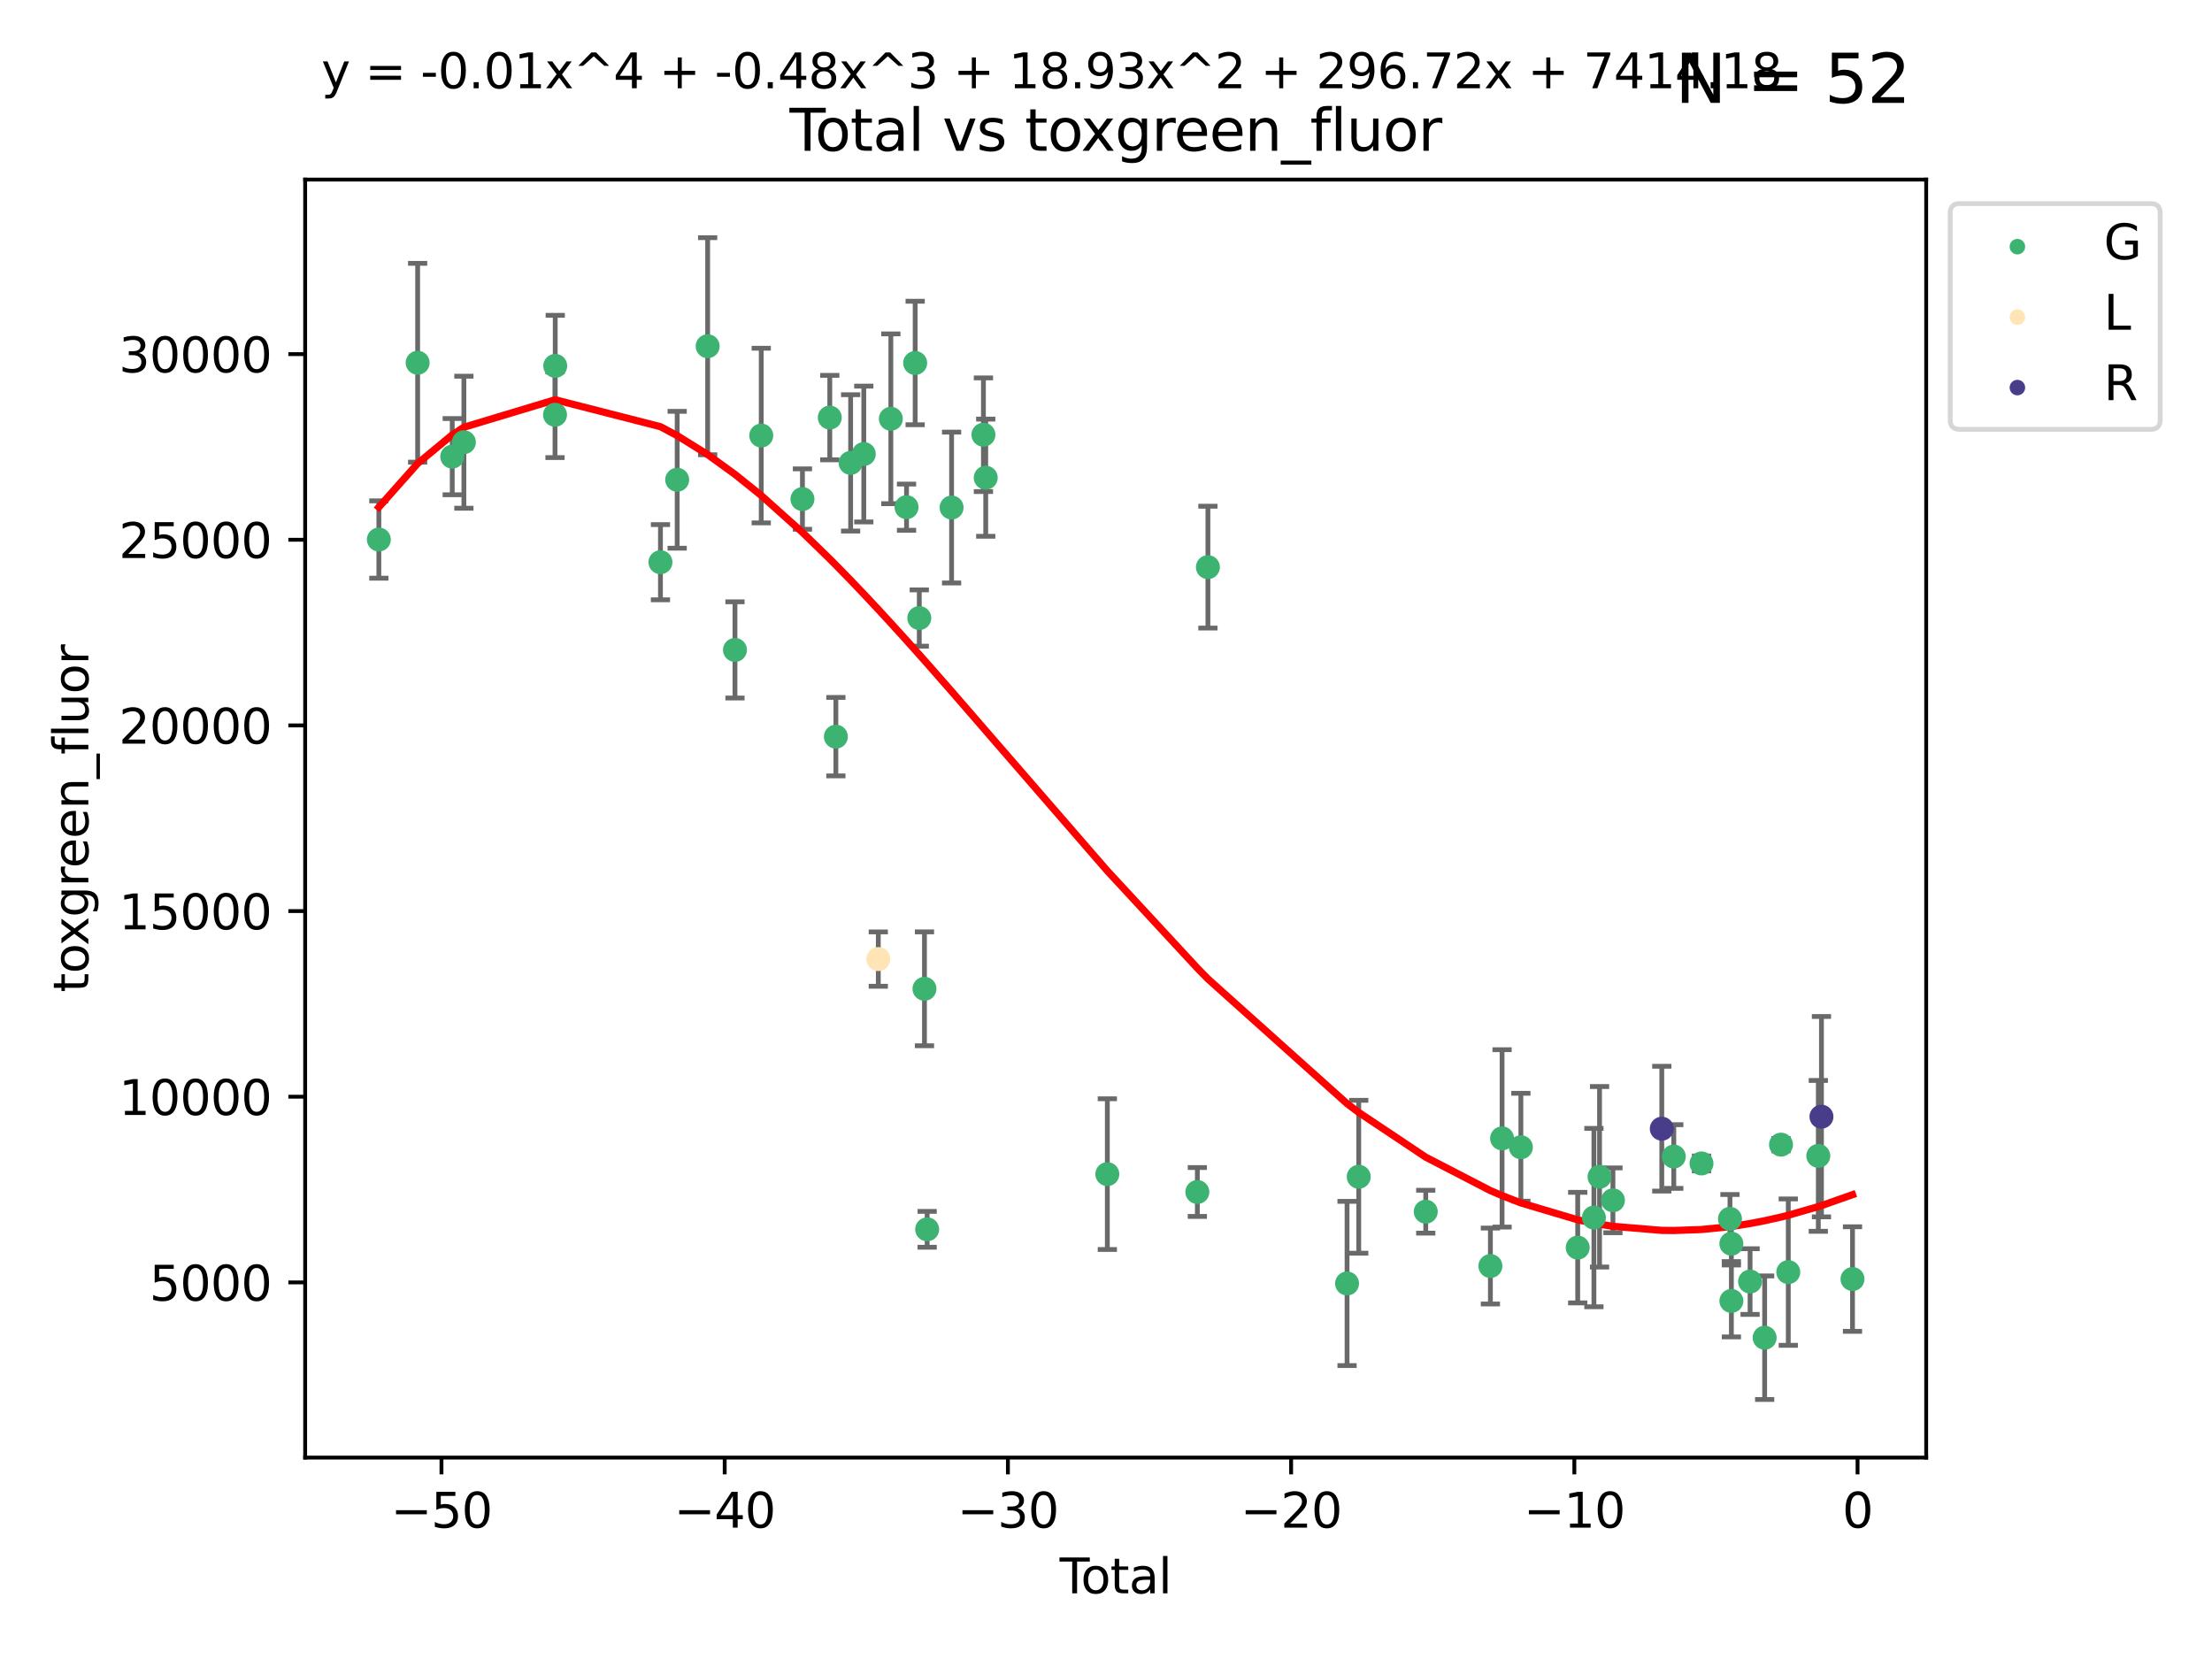 <?xml version="1.0" encoding="utf-8" standalone="no"?>
<!DOCTYPE svg PUBLIC "-//W3C//DTD SVG 1.1//EN"
  "http://www.w3.org/Graphics/SVG/1.1/DTD/svg11.dtd">
<svg xmlns:xlink="http://www.w3.org/1999/xlink" width="460.8pt" height="345.6pt" viewBox="0 0 460.8 345.6" xmlns="http://www.w3.org/2000/svg" version="1.1">
 <defs>
  <style type="text/css">*{stroke-linejoin: round; stroke-linecap: butt}</style>
 </defs>
 <g id="figure_1">
  <g id="patch_1">
   <path d="M 0 345.6 
L 460.8 345.6 
L 460.8 0 
L 0 0 
z
" style="fill: #ffffff"/>
  </g>
  <g id="axes_1">
   <g id="patch_2">
    <path d="M 63.571 303.64 
L 401.26 303.64 
L 401.26 37.411 
L 63.571 37.411 
z
" style="fill: #ffffff"/>
   </g>
   <g id="PathCollection_1">
    <defs>
     <path id="mb230b7f155" d="M 0 1.118 
C 0.297 1.118 0.581 1 0.791 0.791 
C 1 0.581 1.118 0.297 1.118 0 
C 1.118 -0.297 1 -0.581 0.791 -0.791 
C 0.581 -1 0.297 -1.118 0 -1.118 
C -0.297 -1.118 -0.581 -1 -0.791 -0.791 
C -1 -0.581 -1.118 -0.297 -1.118 0 
C -1.118 0.297 -1 0.581 -0.791 0.791 
C -0.581 1 -0.297 1.118 0 1.118 
z
" style="stroke: #3cb371"/>
    </defs>
    <g clip-path="url(#p988d2d56ea)">
     <use xlink:href="#mb230b7f155" x="78.921" y="112.392" style="fill: #3cb371; stroke: #3cb371"/>
     <use xlink:href="#mb230b7f155" x="87.003" y="75.569" style="fill: #3cb371; stroke: #3cb371"/>
     <use xlink:href="#mb230b7f155" x="94.209" y="95.126" style="fill: #3cb371; stroke: #3cb371"/>
     <use xlink:href="#mb230b7f155" x="96.636" y="92.122" style="fill: #3cb371; stroke: #3cb371"/>
     <use xlink:href="#mb230b7f155" x="115.62" y="86.406" style="fill: #3cb371; stroke: #3cb371"/>
     <use xlink:href="#mb230b7f155" x="115.666" y="76.222" style="fill: #3cb371; stroke: #3cb371"/>
     <use xlink:href="#mb230b7f155" x="137.584" y="117.118" style="fill: #3cb371; stroke: #3cb371"/>
     <use xlink:href="#mb230b7f155" x="141.068" y="99.942" style="fill: #3cb371; stroke: #3cb371"/>
     <use xlink:href="#mb230b7f155" x="147.417" y="72.122" style="fill: #3cb371; stroke: #3cb371"/>
     <use xlink:href="#mb230b7f155" x="153.109" y="135.392" style="fill: #3cb371; stroke: #3cb371"/>
     <use xlink:href="#mb230b7f155" x="158.58" y="90.732" style="fill: #3cb371; stroke: #3cb371"/>
     <use xlink:href="#mb230b7f155" x="167.163" y="103.966" style="fill: #3cb371; stroke: #3cb371"/>
     <use xlink:href="#mb230b7f155" x="172.859" y="86.988" style="fill: #3cb371; stroke: #3cb371"/>
     <use xlink:href="#mb230b7f155" x="174.128" y="153.46" style="fill: #3cb371; stroke: #3cb371"/>
     <use xlink:href="#mb230b7f155" x="177.202" y="96.429" style="fill: #3cb371; stroke: #3cb371"/>
     <use xlink:href="#mb230b7f155" x="179.944" y="94.584" style="fill: #3cb371; stroke: #3cb371"/>
     <use xlink:href="#mb230b7f155" x="185.579" y="87.241" style="fill: #3cb371; stroke: #3cb371"/>
     <use xlink:href="#mb230b7f155" x="188.848" y="105.654" style="fill: #3cb371; stroke: #3cb371"/>
     <use xlink:href="#mb230b7f155" x="190.645" y="75.617" style="fill: #3cb371; stroke: #3cb371"/>
     <use xlink:href="#mb230b7f155" x="191.505" y="128.751" style="fill: #3cb371; stroke: #3cb371"/>
     <use xlink:href="#mb230b7f155" x="192.584" y="205.985" style="fill: #3cb371; stroke: #3cb371"/>
     <use xlink:href="#mb230b7f155" x="193.145" y="256.09" style="fill: #3cb371; stroke: #3cb371"/>
     <use xlink:href="#mb230b7f155" x="198.235" y="105.729" style="fill: #3cb371; stroke: #3cb371"/>
     <use xlink:href="#mb230b7f155" x="204.866" y="90.562" style="fill: #3cb371; stroke: #3cb371"/>
     <use xlink:href="#mb230b7f155" x="205.347" y="99.514" style="fill: #3cb371; stroke: #3cb371"/>
     <use xlink:href="#mb230b7f155" x="230.677" y="244.59" style="fill: #3cb371; stroke: #3cb371"/>
     <use xlink:href="#mb230b7f155" x="249.43" y="248.315" style="fill: #3cb371; stroke: #3cb371"/>
     <use xlink:href="#mb230b7f155" x="251.63" y="118.148" style="fill: #3cb371; stroke: #3cb371"/>
     <use xlink:href="#mb230b7f155" x="280.616" y="267.371" style="fill: #3cb371; stroke: #3cb371"/>
     <use xlink:href="#mb230b7f155" x="283.051" y="245.14" style="fill: #3cb371; stroke: #3cb371"/>
     <use xlink:href="#mb230b7f155" x="297.01" y="252.416" style="fill: #3cb371; stroke: #3cb371"/>
     <use xlink:href="#mb230b7f155" x="310.477" y="263.736" style="fill: #3cb371; stroke: #3cb371"/>
     <use xlink:href="#mb230b7f155" x="312.909" y="237.146" style="fill: #3cb371; stroke: #3cb371"/>
     <use xlink:href="#mb230b7f155" x="316.827" y="238.988" style="fill: #3cb371; stroke: #3cb371"/>
     <use xlink:href="#mb230b7f155" x="328.666" y="259.899" style="fill: #3cb371; stroke: #3cb371"/>
     <use xlink:href="#mb230b7f155" x="332.043" y="253.645" style="fill: #3cb371; stroke: #3cb371"/>
     <use xlink:href="#mb230b7f155" x="333.215" y="245.144" style="fill: #3cb371; stroke: #3cb371"/>
     <use xlink:href="#mb230b7f155" x="336.003" y="250.046" style="fill: #3cb371; stroke: #3cb371"/>
     <use xlink:href="#mb230b7f155" x="348.68" y="240.929" style="fill: #3cb371; stroke: #3cb371"/>
     <use xlink:href="#mb230b7f155" x="354.455" y="242.367" style="fill: #3cb371; stroke: #3cb371"/>
     <use xlink:href="#mb230b7f155" x="360.384" y="253.906" style="fill: #3cb371; stroke: #3cb371"/>
     <use xlink:href="#mb230b7f155" x="360.673" y="259.081" style="fill: #3cb371; stroke: #3cb371"/>
     <use xlink:href="#mb230b7f155" x="360.68" y="271.009" style="fill: #3cb371; stroke: #3cb371"/>
     <use xlink:href="#mb230b7f155" x="364.575" y="266.971" style="fill: #3cb371; stroke: #3cb371"/>
     <use xlink:href="#mb230b7f155" x="367.609" y="278.67" style="fill: #3cb371; stroke: #3cb371"/>
     <use xlink:href="#mb230b7f155" x="371.016" y="238.45" style="fill: #3cb371; stroke: #3cb371"/>
     <use xlink:href="#mb230b7f155" x="372.532" y="265.005" style="fill: #3cb371; stroke: #3cb371"/>
     <use xlink:href="#mb230b7f155" x="378.788" y="240.79" style="fill: #3cb371; stroke: #3cb371"/>
     <use xlink:href="#mb230b7f155" x="385.911" y="266.448" style="fill: #3cb371; stroke: #3cb371"/>
    </g>
   </g>
   <g id="PathCollection_2">
    <defs>
     <path id="m03312cfa67" d="M 0 1.118 
C 0.297 1.118 0.581 1 0.791 0.791 
C 1 0.581 1.118 0.297 1.118 0 
C 1.118 -0.297 1 -0.581 0.791 -0.791 
C 0.581 -1 0.297 -1.118 0 -1.118 
C -0.297 -1.118 -0.581 -1 -0.791 -0.791 
C -1 -0.581 -1.118 -0.297 -1.118 0 
C -1.118 0.297 -1 0.581 -0.791 0.791 
C -0.581 1 -0.297 1.118 0 1.118 
z
" style="stroke: #ffe4b5"/>
    </defs>
    <g clip-path="url(#p988d2d56ea)">
     <use xlink:href="#m03312cfa67" x="182.967" y="199.792" style="fill: #ffe4b5; stroke: #ffe4b5"/>
    </g>
   </g>
   <g id="PathCollection_3">
    <defs>
     <path id="m5bf670ef40" d="M 0 1.118 
C 0.297 1.118 0.581 1 0.791 0.791 
C 1 0.581 1.118 0.297 1.118 0 
C 1.118 -0.297 1 -0.581 0.791 -0.791 
C 0.581 -1 0.297 -1.118 0 -1.118 
C -0.297 -1.118 -0.581 -1 -0.791 -0.791 
C -1 -0.581 -1.118 -0.297 -1.118 0 
C -1.118 0.297 -1 0.581 -0.791 0.791 
C -0.581 1 -0.297 1.118 0 1.118 
z
" style="stroke: #483d8b"/>
    </defs>
    <g clip-path="url(#p988d2d56ea)">
     <use xlink:href="#m5bf670ef40" x="346.181" y="235.128" style="fill: #483d8b; stroke: #483d8b"/>
     <use xlink:href="#m5bf670ef40" x="379.442" y="232.624" style="fill: #483d8b; stroke: #483d8b"/>
    </g>
   </g>
   <g id="matplotlib.axis_1">
    <g id="xtick_1">
     <g id="line2d_1">
      <defs>
       <path id="m39e0ebc9f2" d="M 0 0 
L 0 3.5 
" style="stroke: #000000; stroke-width: 0.8"/>
      </defs>
      <g>
       <use xlink:href="#m39e0ebc9f2" x="91.968" y="303.64" style="stroke: #000000; stroke-width: 0.8"/>
      </g>
     </g>
     <g id="text_1">
      <!-- −50 -->
      <g transform="translate(81.416 318.238)scale(0.1 -0.1)">
       <defs>
        <path id="DejaVuSans-2212" d="M 678 2272 
L 4684 2272 
L 4684 1741 
L 678 1741 
L 678 2272 
z
" transform="scale(0.016)"/>
        <path id="DejaVuSans-35" d="M 691 4666 
L 3169 4666 
L 3169 4134 
L 1269 4134 
L 1269 2991 
Q 1406 3038 1543 3061 
Q 1681 3084 1819 3084 
Q 2600 3084 3056 2656 
Q 3513 2228 3513 1497 
Q 3513 744 3044 326 
Q 2575 -91 1722 -91 
Q 1428 -91 1123 -41 
Q 819 9 494 109 
L 494 744 
Q 775 591 1075 516 
Q 1375 441 1709 441 
Q 2250 441 2565 725 
Q 2881 1009 2881 1497 
Q 2881 1984 2565 2268 
Q 2250 2553 1709 2553 
Q 1456 2553 1204 2497 
Q 953 2441 691 2322 
L 691 4666 
z
" transform="scale(0.016)"/>
        <path id="DejaVuSans-30" d="M 2034 4250 
Q 1547 4250 1301 3770 
Q 1056 3291 1056 2328 
Q 1056 1369 1301 889 
Q 1547 409 2034 409 
Q 2525 409 2770 889 
Q 3016 1369 3016 2328 
Q 3016 3291 2770 3770 
Q 2525 4250 2034 4250 
z
M 2034 4750 
Q 2819 4750 3233 4129 
Q 3647 3509 3647 2328 
Q 3647 1150 3233 529 
Q 2819 -91 2034 -91 
Q 1250 -91 836 529 
Q 422 1150 422 2328 
Q 422 3509 836 4129 
Q 1250 4750 2034 4750 
z
" transform="scale(0.016)"/>
       </defs>
       <use xlink:href="#DejaVuSans-2212"/>
       <use xlink:href="#DejaVuSans-35" x="83.789"/>
       <use xlink:href="#DejaVuSans-30" x="147.412"/>
      </g>
     </g>
    </g>
    <g id="xtick_2">
     <g id="line2d_2">
      <g>
       <use xlink:href="#m39e0ebc9f2" x="150.967" y="303.64" style="stroke: #000000; stroke-width: 0.8"/>
      </g>
     </g>
     <g id="text_2">
      <!-- −40 -->
      <g transform="translate(140.415 318.238)scale(0.1 -0.1)">
       <defs>
        <path id="DejaVuSans-34" d="M 2419 4116 
L 825 1625 
L 2419 1625 
L 2419 4116 
z
M 2253 4666 
L 3047 4666 
L 3047 1625 
L 3713 1625 
L 3713 1100 
L 3047 1100 
L 3047 0 
L 2419 0 
L 2419 1100 
L 313 1100 
L 313 1709 
L 2253 4666 
z
" transform="scale(0.016)"/>
       </defs>
       <use xlink:href="#DejaVuSans-2212"/>
       <use xlink:href="#DejaVuSans-34" x="83.789"/>
       <use xlink:href="#DejaVuSans-30" x="147.412"/>
      </g>
     </g>
    </g>
    <g id="xtick_3">
     <g id="line2d_3">
      <g>
       <use xlink:href="#m39e0ebc9f2" x="209.966" y="303.64" style="stroke: #000000; stroke-width: 0.8"/>
      </g>
     </g>
     <g id="text_3">
      <!-- −30 -->
      <g transform="translate(199.414 318.238)scale(0.1 -0.1)">
       <defs>
        <path id="DejaVuSans-33" d="M 2597 2516 
Q 3050 2419 3304 2112 
Q 3559 1806 3559 1356 
Q 3559 666 3084 287 
Q 2609 -91 1734 -91 
Q 1441 -91 1130 -33 
Q 819 25 488 141 
L 488 750 
Q 750 597 1062 519 
Q 1375 441 1716 441 
Q 2309 441 2620 675 
Q 2931 909 2931 1356 
Q 2931 1769 2642 2001 
Q 2353 2234 1838 2234 
L 1294 2234 
L 1294 2753 
L 1863 2753 
Q 2328 2753 2575 2939 
Q 2822 3125 2822 3475 
Q 2822 3834 2567 4026 
Q 2313 4219 1838 4219 
Q 1578 4219 1281 4162 
Q 984 4106 628 3988 
L 628 4550 
Q 988 4650 1302 4700 
Q 1616 4750 1894 4750 
Q 2613 4750 3031 4423 
Q 3450 4097 3450 3541 
Q 3450 3153 3228 2886 
Q 3006 2619 2597 2516 
z
" transform="scale(0.016)"/>
       </defs>
       <use xlink:href="#DejaVuSans-2212"/>
       <use xlink:href="#DejaVuSans-33" x="83.789"/>
       <use xlink:href="#DejaVuSans-30" x="147.412"/>
      </g>
     </g>
    </g>
    <g id="xtick_4">
     <g id="line2d_4">
      <g>
       <use xlink:href="#m39e0ebc9f2" x="268.965" y="303.64" style="stroke: #000000; stroke-width: 0.8"/>
      </g>
     </g>
     <g id="text_4">
      <!-- −20 -->
      <g transform="translate(258.412 318.238)scale(0.1 -0.1)">
       <defs>
        <path id="DejaVuSans-32" d="M 1228 531 
L 3431 531 
L 3431 0 
L 469 0 
L 469 531 
Q 828 903 1448 1529 
Q 2069 2156 2228 2338 
Q 2531 2678 2651 2914 
Q 2772 3150 2772 3378 
Q 2772 3750 2511 3984 
Q 2250 4219 1831 4219 
Q 1534 4219 1204 4116 
Q 875 4013 500 3803 
L 500 4441 
Q 881 4594 1212 4672 
Q 1544 4750 1819 4750 
Q 2544 4750 2975 4387 
Q 3406 4025 3406 3419 
Q 3406 3131 3298 2873 
Q 3191 2616 2906 2266 
Q 2828 2175 2409 1742 
Q 1991 1309 1228 531 
z
" transform="scale(0.016)"/>
       </defs>
       <use xlink:href="#DejaVuSans-2212"/>
       <use xlink:href="#DejaVuSans-32" x="83.789"/>
       <use xlink:href="#DejaVuSans-30" x="147.412"/>
      </g>
     </g>
    </g>
    <g id="xtick_5">
     <g id="line2d_5">
      <g>
       <use xlink:href="#m39e0ebc9f2" x="327.964" y="303.64" style="stroke: #000000; stroke-width: 0.8"/>
      </g>
     </g>
     <g id="text_5">
      <!-- −10 -->
      <g transform="translate(317.411 318.238)scale(0.1 -0.1)">
       <defs>
        <path id="DejaVuSans-31" d="M 794 531 
L 1825 531 
L 1825 4091 
L 703 3866 
L 703 4441 
L 1819 4666 
L 2450 4666 
L 2450 531 
L 3481 531 
L 3481 0 
L 794 0 
L 794 531 
z
" transform="scale(0.016)"/>
       </defs>
       <use xlink:href="#DejaVuSans-2212"/>
       <use xlink:href="#DejaVuSans-31" x="83.789"/>
       <use xlink:href="#DejaVuSans-30" x="147.412"/>
      </g>
     </g>
    </g>
    <g id="xtick_6">
     <g id="line2d_6">
      <g>
       <use xlink:href="#m39e0ebc9f2" x="386.962" y="303.64" style="stroke: #000000; stroke-width: 0.8"/>
      </g>
     </g>
     <g id="text_6">
      <!-- 0 -->
      <g transform="translate(383.781 318.238)scale(0.1 -0.1)">
       <use xlink:href="#DejaVuSans-30"/>
      </g>
     </g>
    </g>
    <g id="text_7">
     <!-- Total -->
     <g transform="translate(220.739 331.917)scale(0.1 -0.1)">
      <defs>
       <path id="DejaVuSans-54" d="M -19 4666 
L 3928 4666 
L 3928 4134 
L 2272 4134 
L 2272 0 
L 1638 0 
L 1638 4134 
L -19 4134 
L -19 4666 
z
" transform="scale(0.016)"/>
       <path id="DejaVuSans-6f" d="M 1959 3097 
Q 1497 3097 1228 2736 
Q 959 2375 959 1747 
Q 959 1119 1226 758 
Q 1494 397 1959 397 
Q 2419 397 2687 759 
Q 2956 1122 2956 1747 
Q 2956 2369 2687 2733 
Q 2419 3097 1959 3097 
z
M 1959 3584 
Q 2709 3584 3137 3096 
Q 3566 2609 3566 1747 
Q 3566 888 3137 398 
Q 2709 -91 1959 -91 
Q 1206 -91 779 398 
Q 353 888 353 1747 
Q 353 2609 779 3096 
Q 1206 3584 1959 3584 
z
" transform="scale(0.016)"/>
       <path id="DejaVuSans-74" d="M 1172 4494 
L 1172 3500 
L 2356 3500 
L 2356 3053 
L 1172 3053 
L 1172 1153 
Q 1172 725 1289 603 
Q 1406 481 1766 481 
L 2356 481 
L 2356 0 
L 1766 0 
Q 1100 0 847 248 
Q 594 497 594 1153 
L 594 3053 
L 172 3053 
L 172 3500 
L 594 3500 
L 594 4494 
L 1172 4494 
z
" transform="scale(0.016)"/>
       <path id="DejaVuSans-61" d="M 2194 1759 
Q 1497 1759 1228 1600 
Q 959 1441 959 1056 
Q 959 750 1161 570 
Q 1363 391 1709 391 
Q 2188 391 2477 730 
Q 2766 1069 2766 1631 
L 2766 1759 
L 2194 1759 
z
M 3341 1997 
L 3341 0 
L 2766 0 
L 2766 531 
Q 2569 213 2275 61 
Q 1981 -91 1556 -91 
Q 1019 -91 701 211 
Q 384 513 384 1019 
Q 384 1609 779 1909 
Q 1175 2209 1959 2209 
L 2766 2209 
L 2766 2266 
Q 2766 2663 2505 2880 
Q 2244 3097 1772 3097 
Q 1472 3097 1187 3025 
Q 903 2953 641 2809 
L 641 3341 
Q 956 3463 1253 3523 
Q 1550 3584 1831 3584 
Q 2591 3584 2966 3190 
Q 3341 2797 3341 1997 
z
" transform="scale(0.016)"/>
       <path id="DejaVuSans-6c" d="M 603 4863 
L 1178 4863 
L 1178 0 
L 603 0 
L 603 4863 
z
" transform="scale(0.016)"/>
      </defs>
      <use xlink:href="#DejaVuSans-54"/>
      <use xlink:href="#DejaVuSans-6f" x="44.084"/>
      <use xlink:href="#DejaVuSans-74" x="105.266"/>
      <use xlink:href="#DejaVuSans-61" x="144.475"/>
      <use xlink:href="#DejaVuSans-6c" x="205.754"/>
     </g>
    </g>
   </g>
   <g id="matplotlib.axis_2">
    <g id="ytick_1">
     <g id="line2d_7">
      <defs>
       <path id="mf0eb66040f" d="M 0 0 
L -3.5 0 
" style="stroke: #000000; stroke-width: 0.8"/>
      </defs>
      <g>
       <use xlink:href="#mf0eb66040f" x="63.571" y="267.144" style="stroke: #000000; stroke-width: 0.8"/>
      </g>
     </g>
     <g id="text_8">
      <!-- 5000 -->
      <g transform="translate(31.121 270.943)scale(0.1 -0.1)">
       <use xlink:href="#DejaVuSans-35"/>
       <use xlink:href="#DejaVuSans-30" x="63.623"/>
       <use xlink:href="#DejaVuSans-30" x="127.246"/>
       <use xlink:href="#DejaVuSans-30" x="190.869"/>
      </g>
     </g>
    </g>
    <g id="ytick_2">
     <g id="line2d_8">
      <g>
       <use xlink:href="#mf0eb66040f" x="63.571" y="228.468" style="stroke: #000000; stroke-width: 0.8"/>
      </g>
     </g>
     <g id="text_9">
      <!-- 10000 -->
      <g transform="translate(24.759 232.268)scale(0.1 -0.1)">
       <use xlink:href="#DejaVuSans-31"/>
       <use xlink:href="#DejaVuSans-30" x="63.623"/>
       <use xlink:href="#DejaVuSans-30" x="127.246"/>
       <use xlink:href="#DejaVuSans-30" x="190.869"/>
       <use xlink:href="#DejaVuSans-30" x="254.492"/>
      </g>
     </g>
    </g>
    <g id="ytick_3">
     <g id="line2d_9">
      <g>
       <use xlink:href="#mf0eb66040f" x="63.571" y="189.793" style="stroke: #000000; stroke-width: 0.8"/>
      </g>
     </g>
     <g id="text_10">
      <!-- 15000 -->
      <g transform="translate(24.759 193.592)scale(0.1 -0.1)">
       <use xlink:href="#DejaVuSans-31"/>
       <use xlink:href="#DejaVuSans-35" x="63.623"/>
       <use xlink:href="#DejaVuSans-30" x="127.246"/>
       <use xlink:href="#DejaVuSans-30" x="190.869"/>
       <use xlink:href="#DejaVuSans-30" x="254.492"/>
      </g>
     </g>
    </g>
    <g id="ytick_4">
     <g id="line2d_10">
      <g>
       <use xlink:href="#mf0eb66040f" x="63.571" y="151.117" style="stroke: #000000; stroke-width: 0.8"/>
      </g>
     </g>
     <g id="text_11">
      <!-- 20000 -->
      <g transform="translate(24.759 154.916)scale(0.1 -0.1)">
       <use xlink:href="#DejaVuSans-32"/>
       <use xlink:href="#DejaVuSans-30" x="63.623"/>
       <use xlink:href="#DejaVuSans-30" x="127.246"/>
       <use xlink:href="#DejaVuSans-30" x="190.869"/>
       <use xlink:href="#DejaVuSans-30" x="254.492"/>
      </g>
     </g>
    </g>
    <g id="ytick_5">
     <g id="line2d_11">
      <g>
       <use xlink:href="#mf0eb66040f" x="63.571" y="112.442" style="stroke: #000000; stroke-width: 0.8"/>
      </g>
     </g>
     <g id="text_12">
      <!-- 25000 -->
      <g transform="translate(24.759 116.241)scale(0.1 -0.1)">
       <use xlink:href="#DejaVuSans-32"/>
       <use xlink:href="#DejaVuSans-35" x="63.623"/>
       <use xlink:href="#DejaVuSans-30" x="127.246"/>
       <use xlink:href="#DejaVuSans-30" x="190.869"/>
       <use xlink:href="#DejaVuSans-30" x="254.492"/>
      </g>
     </g>
    </g>
    <g id="ytick_6">
     <g id="line2d_12">
      <g>
       <use xlink:href="#mf0eb66040f" x="63.571" y="73.766" style="stroke: #000000; stroke-width: 0.8"/>
      </g>
     </g>
     <g id="text_13">
      <!-- 30000 -->
      <g transform="translate(24.759 77.565)scale(0.1 -0.1)">
       <use xlink:href="#DejaVuSans-33"/>
       <use xlink:href="#DejaVuSans-30" x="63.623"/>
       <use xlink:href="#DejaVuSans-30" x="127.246"/>
       <use xlink:href="#DejaVuSans-30" x="190.869"/>
       <use xlink:href="#DejaVuSans-30" x="254.492"/>
      </g>
     </g>
    </g>
    <g id="text_14">
     <!-- toxgreen_fluor -->
     <g transform="translate(18.401 206.72)rotate(-90)scale(0.1 -0.1)">
      <defs>
       <path id="DejaVuSans-78" d="M 3513 3500 
L 2247 1797 
L 3578 0 
L 2900 0 
L 1881 1375 
L 863 0 
L 184 0 
L 1544 1831 
L 300 3500 
L 978 3500 
L 1906 2253 
L 2834 3500 
L 3513 3500 
z
" transform="scale(0.016)"/>
       <path id="DejaVuSans-67" d="M 2906 1791 
Q 2906 2416 2648 2759 
Q 2391 3103 1925 3103 
Q 1463 3103 1205 2759 
Q 947 2416 947 1791 
Q 947 1169 1205 825 
Q 1463 481 1925 481 
Q 2391 481 2648 825 
Q 2906 1169 2906 1791 
z
M 3481 434 
Q 3481 -459 3084 -895 
Q 2688 -1331 1869 -1331 
Q 1566 -1331 1297 -1286 
Q 1028 -1241 775 -1147 
L 775 -588 
Q 1028 -725 1275 -790 
Q 1522 -856 1778 -856 
Q 2344 -856 2625 -561 
Q 2906 -266 2906 331 
L 2906 616 
Q 2728 306 2450 153 
Q 2172 0 1784 0 
Q 1141 0 747 490 
Q 353 981 353 1791 
Q 353 2603 747 3093 
Q 1141 3584 1784 3584 
Q 2172 3584 2450 3431 
Q 2728 3278 2906 2969 
L 2906 3500 
L 3481 3500 
L 3481 434 
z
" transform="scale(0.016)"/>
       <path id="DejaVuSans-72" d="M 2631 2963 
Q 2534 3019 2420 3045 
Q 2306 3072 2169 3072 
Q 1681 3072 1420 2755 
Q 1159 2438 1159 1844 
L 1159 0 
L 581 0 
L 581 3500 
L 1159 3500 
L 1159 2956 
Q 1341 3275 1631 3429 
Q 1922 3584 2338 3584 
Q 2397 3584 2469 3576 
Q 2541 3569 2628 3553 
L 2631 2963 
z
" transform="scale(0.016)"/>
       <path id="DejaVuSans-65" d="M 3597 1894 
L 3597 1613 
L 953 1613 
Q 991 1019 1311 708 
Q 1631 397 2203 397 
Q 2534 397 2845 478 
Q 3156 559 3463 722 
L 3463 178 
Q 3153 47 2828 -22 
Q 2503 -91 2169 -91 
Q 1331 -91 842 396 
Q 353 884 353 1716 
Q 353 2575 817 3079 
Q 1281 3584 2069 3584 
Q 2775 3584 3186 3129 
Q 3597 2675 3597 1894 
z
M 3022 2063 
Q 3016 2534 2758 2815 
Q 2500 3097 2075 3097 
Q 1594 3097 1305 2825 
Q 1016 2553 972 2059 
L 3022 2063 
z
" transform="scale(0.016)"/>
       <path id="DejaVuSans-6e" d="M 3513 2113 
L 3513 0 
L 2938 0 
L 2938 2094 
Q 2938 2591 2744 2837 
Q 2550 3084 2163 3084 
Q 1697 3084 1428 2787 
Q 1159 2491 1159 1978 
L 1159 0 
L 581 0 
L 581 3500 
L 1159 3500 
L 1159 2956 
Q 1366 3272 1645 3428 
Q 1925 3584 2291 3584 
Q 2894 3584 3203 3211 
Q 3513 2838 3513 2113 
z
" transform="scale(0.016)"/>
       <path id="DejaVuSans-5f" d="M 3263 -1063 
L 3263 -1509 
L -63 -1509 
L -63 -1063 
L 3263 -1063 
z
" transform="scale(0.016)"/>
       <path id="DejaVuSans-66" d="M 2375 4863 
L 2375 4384 
L 1825 4384 
Q 1516 4384 1395 4259 
Q 1275 4134 1275 3809 
L 1275 3500 
L 2222 3500 
L 2222 3053 
L 1275 3053 
L 1275 0 
L 697 0 
L 697 3053 
L 147 3053 
L 147 3500 
L 697 3500 
L 697 3744 
Q 697 4328 969 4595 
Q 1241 4863 1831 4863 
L 2375 4863 
z
" transform="scale(0.016)"/>
       <path id="DejaVuSans-75" d="M 544 1381 
L 544 3500 
L 1119 3500 
L 1119 1403 
Q 1119 906 1312 657 
Q 1506 409 1894 409 
Q 2359 409 2629 706 
Q 2900 1003 2900 1516 
L 2900 3500 
L 3475 3500 
L 3475 0 
L 2900 0 
L 2900 538 
Q 2691 219 2414 64 
Q 2138 -91 1772 -91 
Q 1169 -91 856 284 
Q 544 659 544 1381 
z
M 1991 3584 
L 1991 3584 
z
" transform="scale(0.016)"/>
      </defs>
      <use xlink:href="#DejaVuSans-74"/>
      <use xlink:href="#DejaVuSans-6f" x="39.209"/>
      <use xlink:href="#DejaVuSans-78" x="97.266"/>
      <use xlink:href="#DejaVuSans-67" x="156.445"/>
      <use xlink:href="#DejaVuSans-72" x="219.922"/>
      <use xlink:href="#DejaVuSans-65" x="258.785"/>
      <use xlink:href="#DejaVuSans-65" x="320.309"/>
      <use xlink:href="#DejaVuSans-6e" x="381.832"/>
      <use xlink:href="#DejaVuSans-5f" x="445.211"/>
      <use xlink:href="#DejaVuSans-66" x="495.211"/>
      <use xlink:href="#DejaVuSans-6c" x="530.416"/>
      <use xlink:href="#DejaVuSans-75" x="558.199"/>
      <use xlink:href="#DejaVuSans-6f" x="621.578"/>
      <use xlink:href="#DejaVuSans-72" x="682.76"/>
     </g>
    </g>
   </g>
   <g id="LineCollection_1">
    <path d="M 78.921 120.448 
L 78.921 104.336 
" clip-path="url(#p988d2d56ea)" style="fill: none; stroke: #696969"/>
    <path d="M 87.003 96.276 
L 87.003 54.862 
" clip-path="url(#p988d2d56ea)" style="fill: none; stroke: #696969"/>
    <path d="M 94.209 103.063 
L 94.209 87.189 
" clip-path="url(#p988d2d56ea)" style="fill: none; stroke: #696969"/>
    <path d="M 96.636 105.872 
L 96.636 78.371 
" clip-path="url(#p988d2d56ea)" style="fill: none; stroke: #696969"/>
    <path d="M 115.62 95.322 
L 115.62 77.49 
" clip-path="url(#p988d2d56ea)" style="fill: none; stroke: #696969"/>
    <path d="M 115.666 86.761 
L 115.666 65.683 
" clip-path="url(#p988d2d56ea)" style="fill: none; stroke: #696969"/>
    <path d="M 137.584 124.951 
L 137.584 109.285 
" clip-path="url(#p988d2d56ea)" style="fill: none; stroke: #696969"/>
    <path d="M 141.068 114.197 
L 141.068 85.687 
" clip-path="url(#p988d2d56ea)" style="fill: none; stroke: #696969"/>
    <path d="M 147.417 94.731 
L 147.417 49.513 
" clip-path="url(#p988d2d56ea)" style="fill: none; stroke: #696969"/>
    <path d="M 153.109 145.414 
L 153.109 125.37 
" clip-path="url(#p988d2d56ea)" style="fill: none; stroke: #696969"/>
    <path d="M 158.58 108.924 
L 158.58 72.54 
" clip-path="url(#p988d2d56ea)" style="fill: none; stroke: #696969"/>
    <path d="M 167.163 110.257 
L 167.163 97.675 
" clip-path="url(#p988d2d56ea)" style="fill: none; stroke: #696969"/>
    <path d="M 172.859 95.783 
L 172.859 78.193 
" clip-path="url(#p988d2d56ea)" style="fill: none; stroke: #696969"/>
    <path d="M 174.128 161.632 
L 174.128 145.288 
" clip-path="url(#p988d2d56ea)" style="fill: none; stroke: #696969"/>
    <path d="M 177.202 110.63 
L 177.202 82.228 
" clip-path="url(#p988d2d56ea)" style="fill: none; stroke: #696969"/>
    <path d="M 179.944 108.729 
L 179.944 80.439 
" clip-path="url(#p988d2d56ea)" style="fill: none; stroke: #696969"/>
    <path d="M 185.579 104.928 
L 185.579 69.554 
" clip-path="url(#p988d2d56ea)" style="fill: none; stroke: #696969"/>
    <path d="M 188.848 110.471 
L 188.848 100.838 
" clip-path="url(#p988d2d56ea)" style="fill: none; stroke: #696969"/>
    <path d="M 190.645 88.481 
L 190.645 62.753 
" clip-path="url(#p988d2d56ea)" style="fill: none; stroke: #696969"/>
    <path d="M 191.505 134.612 
L 191.505 122.889 
" clip-path="url(#p988d2d56ea)" style="fill: none; stroke: #696969"/>
    <path d="M 192.584 217.847 
L 192.584 194.124 
" clip-path="url(#p988d2d56ea)" style="fill: none; stroke: #696969"/>
    <path d="M 193.145 259.826 
L 193.145 252.354 
" clip-path="url(#p988d2d56ea)" style="fill: none; stroke: #696969"/>
    <path d="M 198.235 121.441 
L 198.235 90.016 
" clip-path="url(#p988d2d56ea)" style="fill: none; stroke: #696969"/>
    <path d="M 204.866 102.404 
L 204.866 78.72 
" clip-path="url(#p988d2d56ea)" style="fill: none; stroke: #696969"/>
    <path d="M 205.347 111.72 
L 205.347 87.308 
" clip-path="url(#p988d2d56ea)" style="fill: none; stroke: #696969"/>
    <path d="M 230.677 260.287 
L 230.677 228.894 
" clip-path="url(#p988d2d56ea)" style="fill: none; stroke: #696969"/>
    <path d="M 249.43 253.405 
L 249.43 243.226 
" clip-path="url(#p988d2d56ea)" style="fill: none; stroke: #696969"/>
    <path d="M 251.63 130.84 
L 251.63 105.456 
" clip-path="url(#p988d2d56ea)" style="fill: none; stroke: #696969"/>
    <path d="M 280.616 284.476 
L 280.616 250.266 
" clip-path="url(#p988d2d56ea)" style="fill: none; stroke: #696969"/>
    <path d="M 283.051 261.065 
L 283.051 229.216 
" clip-path="url(#p988d2d56ea)" style="fill: none; stroke: #696969"/>
    <path d="M 297.01 256.883 
L 297.01 247.949 
" clip-path="url(#p988d2d56ea)" style="fill: none; stroke: #696969"/>
    <path d="M 310.477 271.644 
L 310.477 255.828 
" clip-path="url(#p988d2d56ea)" style="fill: none; stroke: #696969"/>
    <path d="M 312.909 255.618 
L 312.909 218.674 
" clip-path="url(#p988d2d56ea)" style="fill: none; stroke: #696969"/>
    <path d="M 316.827 250.224 
L 316.827 227.752 
" clip-path="url(#p988d2d56ea)" style="fill: none; stroke: #696969"/>
    <path d="M 328.666 271.416 
L 328.666 248.383 
" clip-path="url(#p988d2d56ea)" style="fill: none; stroke: #696969"/>
    <path d="M 332.043 272.226 
L 332.043 235.064 
" clip-path="url(#p988d2d56ea)" style="fill: none; stroke: #696969"/>
    <path d="M 333.215 263.945 
L 333.215 226.344 
" clip-path="url(#p988d2d56ea)" style="fill: none; stroke: #696969"/>
    <path d="M 336.003 256.801 
L 336.003 243.292 
" clip-path="url(#p988d2d56ea)" style="fill: none; stroke: #696969"/>
    <path d="M 348.68 247.562 
L 348.68 234.296 
" clip-path="url(#p988d2d56ea)" style="fill: none; stroke: #696969"/>
    <path d="M 354.455 243.918 
L 354.455 240.817 
" clip-path="url(#p988d2d56ea)" style="fill: none; stroke: #696969"/>
    <path d="M 360.384 258.971 
L 360.384 248.841 
" clip-path="url(#p988d2d56ea)" style="fill: none; stroke: #696969"/>
    <path d="M 360.673 262.81 
L 360.673 255.353 
" clip-path="url(#p988d2d56ea)" style="fill: none; stroke: #696969"/>
    <path d="M 360.68 278.5 
L 360.68 263.518 
" clip-path="url(#p988d2d56ea)" style="fill: none; stroke: #696969"/>
    <path d="M 364.575 273.812 
L 364.575 260.131 
" clip-path="url(#p988d2d56ea)" style="fill: none; stroke: #696969"/>
    <path d="M 367.609 291.539 
L 367.609 265.802 
" clip-path="url(#p988d2d56ea)" style="fill: none; stroke: #696969"/>
    <path d="M 371.016 239.734 
L 371.016 237.167 
" clip-path="url(#p988d2d56ea)" style="fill: none; stroke: #696969"/>
    <path d="M 372.532 280.252 
L 372.532 249.758 
" clip-path="url(#p988d2d56ea)" style="fill: none; stroke: #696969"/>
    <path d="M 378.788 256.501 
L 378.788 225.078 
" clip-path="url(#p988d2d56ea)" style="fill: none; stroke: #696969"/>
    <path d="M 385.911 277.34 
L 385.911 255.556 
" clip-path="url(#p988d2d56ea)" style="fill: none; stroke: #696969"/>
   </g>
   <g id="line2d_13">
    <defs>
     <path id="m2c367f9068" d="M 2 0 
L -2 -0 
" style="stroke: #696969"/>
    </defs>
    <g clip-path="url(#p988d2d56ea)">
     <use xlink:href="#m2c367f9068" x="78.921" y="120.448" style="fill: #696969; stroke: #696969"/>
     <use xlink:href="#m2c367f9068" x="87.003" y="96.276" style="fill: #696969; stroke: #696969"/>
     <use xlink:href="#m2c367f9068" x="94.209" y="103.063" style="fill: #696969; stroke: #696969"/>
     <use xlink:href="#m2c367f9068" x="96.636" y="105.872" style="fill: #696969; stroke: #696969"/>
     <use xlink:href="#m2c367f9068" x="115.62" y="95.322" style="fill: #696969; stroke: #696969"/>
     <use xlink:href="#m2c367f9068" x="115.666" y="86.761" style="fill: #696969; stroke: #696969"/>
     <use xlink:href="#m2c367f9068" x="137.584" y="124.951" style="fill: #696969; stroke: #696969"/>
     <use xlink:href="#m2c367f9068" x="141.068" y="114.197" style="fill: #696969; stroke: #696969"/>
     <use xlink:href="#m2c367f9068" x="147.417" y="94.731" style="fill: #696969; stroke: #696969"/>
     <use xlink:href="#m2c367f9068" x="153.109" y="145.414" style="fill: #696969; stroke: #696969"/>
     <use xlink:href="#m2c367f9068" x="158.58" y="108.924" style="fill: #696969; stroke: #696969"/>
     <use xlink:href="#m2c367f9068" x="167.163" y="110.257" style="fill: #696969; stroke: #696969"/>
     <use xlink:href="#m2c367f9068" x="172.859" y="95.783" style="fill: #696969; stroke: #696969"/>
     <use xlink:href="#m2c367f9068" x="174.128" y="161.632" style="fill: #696969; stroke: #696969"/>
     <use xlink:href="#m2c367f9068" x="177.202" y="110.63" style="fill: #696969; stroke: #696969"/>
     <use xlink:href="#m2c367f9068" x="179.944" y="108.729" style="fill: #696969; stroke: #696969"/>
     <use xlink:href="#m2c367f9068" x="185.579" y="104.928" style="fill: #696969; stroke: #696969"/>
     <use xlink:href="#m2c367f9068" x="188.848" y="110.471" style="fill: #696969; stroke: #696969"/>
     <use xlink:href="#m2c367f9068" x="190.645" y="88.481" style="fill: #696969; stroke: #696969"/>
     <use xlink:href="#m2c367f9068" x="191.505" y="134.612" style="fill: #696969; stroke: #696969"/>
     <use xlink:href="#m2c367f9068" x="192.584" y="217.847" style="fill: #696969; stroke: #696969"/>
     <use xlink:href="#m2c367f9068" x="193.145" y="259.826" style="fill: #696969; stroke: #696969"/>
     <use xlink:href="#m2c367f9068" x="198.235" y="121.441" style="fill: #696969; stroke: #696969"/>
     <use xlink:href="#m2c367f9068" x="204.866" y="102.404" style="fill: #696969; stroke: #696969"/>
     <use xlink:href="#m2c367f9068" x="205.347" y="111.72" style="fill: #696969; stroke: #696969"/>
     <use xlink:href="#m2c367f9068" x="230.677" y="260.287" style="fill: #696969; stroke: #696969"/>
     <use xlink:href="#m2c367f9068" x="249.43" y="253.405" style="fill: #696969; stroke: #696969"/>
     <use xlink:href="#m2c367f9068" x="251.63" y="130.84" style="fill: #696969; stroke: #696969"/>
     <use xlink:href="#m2c367f9068" x="280.616" y="284.476" style="fill: #696969; stroke: #696969"/>
     <use xlink:href="#m2c367f9068" x="283.051" y="261.065" style="fill: #696969; stroke: #696969"/>
     <use xlink:href="#m2c367f9068" x="297.01" y="256.883" style="fill: #696969; stroke: #696969"/>
     <use xlink:href="#m2c367f9068" x="310.477" y="271.644" style="fill: #696969; stroke: #696969"/>
     <use xlink:href="#m2c367f9068" x="312.909" y="255.618" style="fill: #696969; stroke: #696969"/>
     <use xlink:href="#m2c367f9068" x="316.827" y="250.224" style="fill: #696969; stroke: #696969"/>
     <use xlink:href="#m2c367f9068" x="328.666" y="271.416" style="fill: #696969; stroke: #696969"/>
     <use xlink:href="#m2c367f9068" x="332.043" y="272.226" style="fill: #696969; stroke: #696969"/>
     <use xlink:href="#m2c367f9068" x="333.215" y="263.945" style="fill: #696969; stroke: #696969"/>
     <use xlink:href="#m2c367f9068" x="336.003" y="256.801" style="fill: #696969; stroke: #696969"/>
     <use xlink:href="#m2c367f9068" x="348.68" y="247.562" style="fill: #696969; stroke: #696969"/>
     <use xlink:href="#m2c367f9068" x="354.455" y="243.918" style="fill: #696969; stroke: #696969"/>
     <use xlink:href="#m2c367f9068" x="360.384" y="258.971" style="fill: #696969; stroke: #696969"/>
     <use xlink:href="#m2c367f9068" x="360.673" y="262.81" style="fill: #696969; stroke: #696969"/>
     <use xlink:href="#m2c367f9068" x="360.68" y="278.5" style="fill: #696969; stroke: #696969"/>
     <use xlink:href="#m2c367f9068" x="364.575" y="273.812" style="fill: #696969; stroke: #696969"/>
     <use xlink:href="#m2c367f9068" x="367.609" y="291.539" style="fill: #696969; stroke: #696969"/>
     <use xlink:href="#m2c367f9068" x="371.016" y="239.734" style="fill: #696969; stroke: #696969"/>
     <use xlink:href="#m2c367f9068" x="372.532" y="280.252" style="fill: #696969; stroke: #696969"/>
     <use xlink:href="#m2c367f9068" x="378.788" y="256.501" style="fill: #696969; stroke: #696969"/>
     <use xlink:href="#m2c367f9068" x="385.911" y="277.34" style="fill: #696969; stroke: #696969"/>
    </g>
   </g>
   <g id="line2d_14">
    <g clip-path="url(#p988d2d56ea)">
     <use xlink:href="#m2c367f9068" x="78.921" y="104.336" style="fill: #696969; stroke: #696969"/>
     <use xlink:href="#m2c367f9068" x="87.003" y="54.862" style="fill: #696969; stroke: #696969"/>
     <use xlink:href="#m2c367f9068" x="94.209" y="87.189" style="fill: #696969; stroke: #696969"/>
     <use xlink:href="#m2c367f9068" x="96.636" y="78.371" style="fill: #696969; stroke: #696969"/>
     <use xlink:href="#m2c367f9068" x="115.62" y="77.49" style="fill: #696969; stroke: #696969"/>
     <use xlink:href="#m2c367f9068" x="115.666" y="65.683" style="fill: #696969; stroke: #696969"/>
     <use xlink:href="#m2c367f9068" x="137.584" y="109.285" style="fill: #696969; stroke: #696969"/>
     <use xlink:href="#m2c367f9068" x="141.068" y="85.687" style="fill: #696969; stroke: #696969"/>
     <use xlink:href="#m2c367f9068" x="147.417" y="49.513" style="fill: #696969; stroke: #696969"/>
     <use xlink:href="#m2c367f9068" x="153.109" y="125.37" style="fill: #696969; stroke: #696969"/>
     <use xlink:href="#m2c367f9068" x="158.58" y="72.54" style="fill: #696969; stroke: #696969"/>
     <use xlink:href="#m2c367f9068" x="167.163" y="97.675" style="fill: #696969; stroke: #696969"/>
     <use xlink:href="#m2c367f9068" x="172.859" y="78.193" style="fill: #696969; stroke: #696969"/>
     <use xlink:href="#m2c367f9068" x="174.128" y="145.288" style="fill: #696969; stroke: #696969"/>
     <use xlink:href="#m2c367f9068" x="177.202" y="82.228" style="fill: #696969; stroke: #696969"/>
     <use xlink:href="#m2c367f9068" x="179.944" y="80.439" style="fill: #696969; stroke: #696969"/>
     <use xlink:href="#m2c367f9068" x="185.579" y="69.554" style="fill: #696969; stroke: #696969"/>
     <use xlink:href="#m2c367f9068" x="188.848" y="100.838" style="fill: #696969; stroke: #696969"/>
     <use xlink:href="#m2c367f9068" x="190.645" y="62.753" style="fill: #696969; stroke: #696969"/>
     <use xlink:href="#m2c367f9068" x="191.505" y="122.889" style="fill: #696969; stroke: #696969"/>
     <use xlink:href="#m2c367f9068" x="192.584" y="194.124" style="fill: #696969; stroke: #696969"/>
     <use xlink:href="#m2c367f9068" x="193.145" y="252.354" style="fill: #696969; stroke: #696969"/>
     <use xlink:href="#m2c367f9068" x="198.235" y="90.016" style="fill: #696969; stroke: #696969"/>
     <use xlink:href="#m2c367f9068" x="204.866" y="78.72" style="fill: #696969; stroke: #696969"/>
     <use xlink:href="#m2c367f9068" x="205.347" y="87.308" style="fill: #696969; stroke: #696969"/>
     <use xlink:href="#m2c367f9068" x="230.677" y="228.894" style="fill: #696969; stroke: #696969"/>
     <use xlink:href="#m2c367f9068" x="249.43" y="243.226" style="fill: #696969; stroke: #696969"/>
     <use xlink:href="#m2c367f9068" x="251.63" y="105.456" style="fill: #696969; stroke: #696969"/>
     <use xlink:href="#m2c367f9068" x="280.616" y="250.266" style="fill: #696969; stroke: #696969"/>
     <use xlink:href="#m2c367f9068" x="283.051" y="229.216" style="fill: #696969; stroke: #696969"/>
     <use xlink:href="#m2c367f9068" x="297.01" y="247.949" style="fill: #696969; stroke: #696969"/>
     <use xlink:href="#m2c367f9068" x="310.477" y="255.828" style="fill: #696969; stroke: #696969"/>
     <use xlink:href="#m2c367f9068" x="312.909" y="218.674" style="fill: #696969; stroke: #696969"/>
     <use xlink:href="#m2c367f9068" x="316.827" y="227.752" style="fill: #696969; stroke: #696969"/>
     <use xlink:href="#m2c367f9068" x="328.666" y="248.383" style="fill: #696969; stroke: #696969"/>
     <use xlink:href="#m2c367f9068" x="332.043" y="235.064" style="fill: #696969; stroke: #696969"/>
     <use xlink:href="#m2c367f9068" x="333.215" y="226.344" style="fill: #696969; stroke: #696969"/>
     <use xlink:href="#m2c367f9068" x="336.003" y="243.292" style="fill: #696969; stroke: #696969"/>
     <use xlink:href="#m2c367f9068" x="348.68" y="234.296" style="fill: #696969; stroke: #696969"/>
     <use xlink:href="#m2c367f9068" x="354.455" y="240.817" style="fill: #696969; stroke: #696969"/>
     <use xlink:href="#m2c367f9068" x="360.384" y="248.841" style="fill: #696969; stroke: #696969"/>
     <use xlink:href="#m2c367f9068" x="360.673" y="255.353" style="fill: #696969; stroke: #696969"/>
     <use xlink:href="#m2c367f9068" x="360.68" y="263.518" style="fill: #696969; stroke: #696969"/>
     <use xlink:href="#m2c367f9068" x="364.575" y="260.131" style="fill: #696969; stroke: #696969"/>
     <use xlink:href="#m2c367f9068" x="367.609" y="265.802" style="fill: #696969; stroke: #696969"/>
     <use xlink:href="#m2c367f9068" x="371.016" y="237.167" style="fill: #696969; stroke: #696969"/>
     <use xlink:href="#m2c367f9068" x="372.532" y="249.758" style="fill: #696969; stroke: #696969"/>
     <use xlink:href="#m2c367f9068" x="378.788" y="225.078" style="fill: #696969; stroke: #696969"/>
     <use xlink:href="#m2c367f9068" x="385.911" y="255.556" style="fill: #696969; stroke: #696969"/>
    </g>
   </g>
   <g id="LineCollection_2">
    <path d="M 182.967 205.455 
L 182.967 194.129 
" clip-path="url(#p988d2d56ea)" style="fill: none; stroke: #696969"/>
   </g>
   <g id="line2d_15">
    <g clip-path="url(#p988d2d56ea)">
     <use xlink:href="#m2c367f9068" x="182.967" y="205.455" style="fill: #696969; stroke: #696969"/>
    </g>
   </g>
   <g id="line2d_16">
    <g clip-path="url(#p988d2d56ea)">
     <use xlink:href="#m2c367f9068" x="182.967" y="194.129" style="fill: #696969; stroke: #696969"/>
    </g>
   </g>
   <g id="LineCollection_3">
    <path d="M 346.181 248.129 
L 346.181 222.127 
" clip-path="url(#p988d2d56ea)" style="fill: none; stroke: #696969"/>
    <path d="M 379.442 253.499 
L 379.442 211.75 
" clip-path="url(#p988d2d56ea)" style="fill: none; stroke: #696969"/>
   </g>
   <g id="line2d_17">
    <g clip-path="url(#p988d2d56ea)">
     <use xlink:href="#m2c367f9068" x="346.181" y="248.129" style="fill: #696969; stroke: #696969"/>
     <use xlink:href="#m2c367f9068" x="379.442" y="253.499" style="fill: #696969; stroke: #696969"/>
    </g>
   </g>
   <g id="line2d_18">
    <g clip-path="url(#p988d2d56ea)">
     <use xlink:href="#m2c367f9068" x="346.181" y="222.127" style="fill: #696969; stroke: #696969"/>
     <use xlink:href="#m2c367f9068" x="379.442" y="211.75" style="fill: #696969; stroke: #696969"/>
    </g>
   </g>
   <g id="line2d_19">
    <path d="M 78.921 105.654 
L 87.003 96.551 
L 94.209 90.586 
L 96.636 89.004 
L 115.62 83.281 
L 115.666 83.28 
L 137.584 88.887 
L 141.068 90.745 
L 147.417 94.699 
L 153.109 98.814 
L 158.58 103.22 
L 167.163 110.903 
L 172.859 116.444 
L 174.128 117.72 
L 177.202 120.868 
L 179.944 123.739 
L 182.967 126.967 
L 185.579 129.803 
L 188.848 133.406 
L 190.645 135.41 
L 191.505 136.374 
L 192.584 137.588 
L 193.145 138.222 
L 198.235 144.016 
L 204.866 151.666 
L 205.347 152.224 
L 230.677 181.419 
L 249.43 201.682 
L 251.63 203.926 
L 280.616 229.906 
L 283.051 231.739 
L 297.01 241.062 
L 310.477 248.027 
L 312.909 249.064 
L 316.827 250.59 
L 328.666 254.111 
L 332.043 254.813 
L 333.215 255.026 
L 336.003 255.467 
L 346.181 256.312 
L 348.68 256.338 
L 354.455 256.13 
L 360.384 255.534 
L 360.673 255.495 
L 360.68 255.494 
L 364.575 254.886 
L 367.609 254.302 
L 371.016 253.535 
L 372.532 253.156 
L 378.788 251.359 
L 379.442 251.15 
L 385.911 248.874 
" clip-path="url(#p988d2d56ea)" style="fill: none; stroke: #ff0000; stroke-width: 1.5; stroke-linecap: square"/>
   </g>
   <g id="line2d_20">
    <defs>
     <path id="m160ee6d989" d="M 0 2 
C 0.53 2 1.039 1.789 1.414 1.414 
C 1.789 1.039 2 0.53 2 0 
C 2 -0.53 1.789 -1.039 1.414 -1.414 
C 1.039 -1.789 0.53 -2 0 -2 
C -0.53 -2 -1.039 -1.789 -1.414 -1.414 
C -1.789 -1.039 -2 -0.53 -2 0 
C -2 0.53 -1.789 1.039 -1.414 1.414 
C -1.039 1.789 -0.53 2 0 2 
z
" style="stroke: #3cb371"/>
    </defs>
    <g clip-path="url(#p988d2d56ea)">
     <use xlink:href="#m160ee6d989" x="78.921" y="112.392" style="fill: #3cb371; stroke: #3cb371"/>
     <use xlink:href="#m160ee6d989" x="87.003" y="75.569" style="fill: #3cb371; stroke: #3cb371"/>
     <use xlink:href="#m160ee6d989" x="94.209" y="95.126" style="fill: #3cb371; stroke: #3cb371"/>
     <use xlink:href="#m160ee6d989" x="96.636" y="92.122" style="fill: #3cb371; stroke: #3cb371"/>
     <use xlink:href="#m160ee6d989" x="115.62" y="86.406" style="fill: #3cb371; stroke: #3cb371"/>
     <use xlink:href="#m160ee6d989" x="115.666" y="76.222" style="fill: #3cb371; stroke: #3cb371"/>
     <use xlink:href="#m160ee6d989" x="137.584" y="117.118" style="fill: #3cb371; stroke: #3cb371"/>
     <use xlink:href="#m160ee6d989" x="141.068" y="99.942" style="fill: #3cb371; stroke: #3cb371"/>
     <use xlink:href="#m160ee6d989" x="147.417" y="72.122" style="fill: #3cb371; stroke: #3cb371"/>
     <use xlink:href="#m160ee6d989" x="153.109" y="135.392" style="fill: #3cb371; stroke: #3cb371"/>
     <use xlink:href="#m160ee6d989" x="158.58" y="90.732" style="fill: #3cb371; stroke: #3cb371"/>
     <use xlink:href="#m160ee6d989" x="167.163" y="103.966" style="fill: #3cb371; stroke: #3cb371"/>
     <use xlink:href="#m160ee6d989" x="172.859" y="86.988" style="fill: #3cb371; stroke: #3cb371"/>
     <use xlink:href="#m160ee6d989" x="174.128" y="153.46" style="fill: #3cb371; stroke: #3cb371"/>
     <use xlink:href="#m160ee6d989" x="177.202" y="96.429" style="fill: #3cb371; stroke: #3cb371"/>
     <use xlink:href="#m160ee6d989" x="179.944" y="94.584" style="fill: #3cb371; stroke: #3cb371"/>
     <use xlink:href="#m160ee6d989" x="185.579" y="87.241" style="fill: #3cb371; stroke: #3cb371"/>
     <use xlink:href="#m160ee6d989" x="188.848" y="105.654" style="fill: #3cb371; stroke: #3cb371"/>
     <use xlink:href="#m160ee6d989" x="190.645" y="75.617" style="fill: #3cb371; stroke: #3cb371"/>
     <use xlink:href="#m160ee6d989" x="191.505" y="128.751" style="fill: #3cb371; stroke: #3cb371"/>
     <use xlink:href="#m160ee6d989" x="192.584" y="205.985" style="fill: #3cb371; stroke: #3cb371"/>
     <use xlink:href="#m160ee6d989" x="193.145" y="256.09" style="fill: #3cb371; stroke: #3cb371"/>
     <use xlink:href="#m160ee6d989" x="198.235" y="105.729" style="fill: #3cb371; stroke: #3cb371"/>
     <use xlink:href="#m160ee6d989" x="204.866" y="90.562" style="fill: #3cb371; stroke: #3cb371"/>
     <use xlink:href="#m160ee6d989" x="205.347" y="99.514" style="fill: #3cb371; stroke: #3cb371"/>
     <use xlink:href="#m160ee6d989" x="230.677" y="244.59" style="fill: #3cb371; stroke: #3cb371"/>
     <use xlink:href="#m160ee6d989" x="249.43" y="248.315" style="fill: #3cb371; stroke: #3cb371"/>
     <use xlink:href="#m160ee6d989" x="251.63" y="118.148" style="fill: #3cb371; stroke: #3cb371"/>
     <use xlink:href="#m160ee6d989" x="280.616" y="267.371" style="fill: #3cb371; stroke: #3cb371"/>
     <use xlink:href="#m160ee6d989" x="283.051" y="245.14" style="fill: #3cb371; stroke: #3cb371"/>
     <use xlink:href="#m160ee6d989" x="297.01" y="252.416" style="fill: #3cb371; stroke: #3cb371"/>
     <use xlink:href="#m160ee6d989" x="310.477" y="263.736" style="fill: #3cb371; stroke: #3cb371"/>
     <use xlink:href="#m160ee6d989" x="312.909" y="237.146" style="fill: #3cb371; stroke: #3cb371"/>
     <use xlink:href="#m160ee6d989" x="316.827" y="238.988" style="fill: #3cb371; stroke: #3cb371"/>
     <use xlink:href="#m160ee6d989" x="328.666" y="259.899" style="fill: #3cb371; stroke: #3cb371"/>
     <use xlink:href="#m160ee6d989" x="332.043" y="253.645" style="fill: #3cb371; stroke: #3cb371"/>
     <use xlink:href="#m160ee6d989" x="333.215" y="245.144" style="fill: #3cb371; stroke: #3cb371"/>
     <use xlink:href="#m160ee6d989" x="336.003" y="250.046" style="fill: #3cb371; stroke: #3cb371"/>
     <use xlink:href="#m160ee6d989" x="348.68" y="240.929" style="fill: #3cb371; stroke: #3cb371"/>
     <use xlink:href="#m160ee6d989" x="354.455" y="242.367" style="fill: #3cb371; stroke: #3cb371"/>
     <use xlink:href="#m160ee6d989" x="360.384" y="253.906" style="fill: #3cb371; stroke: #3cb371"/>
     <use xlink:href="#m160ee6d989" x="360.673" y="259.081" style="fill: #3cb371; stroke: #3cb371"/>
     <use xlink:href="#m160ee6d989" x="360.68" y="271.009" style="fill: #3cb371; stroke: #3cb371"/>
     <use xlink:href="#m160ee6d989" x="364.575" y="266.971" style="fill: #3cb371; stroke: #3cb371"/>
     <use xlink:href="#m160ee6d989" x="367.609" y="278.67" style="fill: #3cb371; stroke: #3cb371"/>
     <use xlink:href="#m160ee6d989" x="371.016" y="238.45" style="fill: #3cb371; stroke: #3cb371"/>
     <use xlink:href="#m160ee6d989" x="372.532" y="265.005" style="fill: #3cb371; stroke: #3cb371"/>
     <use xlink:href="#m160ee6d989" x="378.788" y="240.79" style="fill: #3cb371; stroke: #3cb371"/>
     <use xlink:href="#m160ee6d989" x="385.911" y="266.448" style="fill: #3cb371; stroke: #3cb371"/>
    </g>
   </g>
   <g id="line2d_21">
    <defs>
     <path id="m3b792c43b4" d="M 0 2 
C 0.53 2 1.039 1.789 1.414 1.414 
C 1.789 1.039 2 0.53 2 0 
C 2 -0.53 1.789 -1.039 1.414 -1.414 
C 1.039 -1.789 0.53 -2 0 -2 
C -0.53 -2 -1.039 -1.789 -1.414 -1.414 
C -1.789 -1.039 -2 -0.53 -2 0 
C -2 0.53 -1.789 1.039 -1.414 1.414 
C -1.039 1.789 -0.53 2 0 2 
z
" style="stroke: #ffe4b5"/>
    </defs>
    <g clip-path="url(#p988d2d56ea)">
     <use xlink:href="#m3b792c43b4" x="182.967" y="199.792" style="fill: #ffe4b5; stroke: #ffe4b5"/>
    </g>
   </g>
   <g id="line2d_22">
    <defs>
     <path id="m624925b515" d="M 0 2 
C 0.53 2 1.039 1.789 1.414 1.414 
C 1.789 1.039 2 0.53 2 0 
C 2 -0.53 1.789 -1.039 1.414 -1.414 
C 1.039 -1.789 0.53 -2 0 -2 
C -0.53 -2 -1.039 -1.789 -1.414 -1.414 
C -1.789 -1.039 -2 -0.53 -2 0 
C -2 0.53 -1.789 1.039 -1.414 1.414 
C -1.039 1.789 -0.53 2 0 2 
z
" style="stroke: #483d8b"/>
    </defs>
    <g clip-path="url(#p988d2d56ea)">
     <use xlink:href="#m624925b515" x="346.181" y="235.128" style="fill: #483d8b; stroke: #483d8b"/>
     <use xlink:href="#m624925b515" x="379.442" y="232.624" style="fill: #483d8b; stroke: #483d8b"/>
    </g>
   </g>
   <g id="patch_3">
    <path d="M 63.571 303.64 
L 63.571 37.411 
" style="fill: none; stroke: #000000; stroke-width: 0.8; stroke-linejoin: miter; stroke-linecap: square"/>
   </g>
   <g id="patch_4">
    <path d="M 401.26 303.64 
L 401.26 37.411 
" style="fill: none; stroke: #000000; stroke-width: 0.8; stroke-linejoin: miter; stroke-linecap: square"/>
   </g>
   <g id="patch_5">
    <path d="M 63.571 303.64 
L 401.26 303.64 
" style="fill: none; stroke: #000000; stroke-width: 0.8; stroke-linejoin: miter; stroke-linecap: square"/>
   </g>
   <g id="patch_6">
    <path d="M 63.571 37.411 
L 401.26 37.411 
" style="fill: none; stroke: #000000; stroke-width: 0.8; stroke-linejoin: miter; stroke-linecap: square"/>
   </g>
   <g id="text_15">
    <!-- N = 52 -->
    <g transform="translate(348.964 21.426)scale(0.14 -0.14)">
     <defs>
      <path id="DejaVuSans-4e" d="M 628 4666 
L 1478 4666 
L 3547 763 
L 3547 4666 
L 4159 4666 
L 4159 0 
L 3309 0 
L 1241 3903 
L 1241 0 
L 628 0 
L 628 4666 
z
" transform="scale(0.016)"/>
      <path id="DejaVuSans-20" transform="scale(0.016)"/>
      <path id="DejaVuSans-3d" d="M 678 2906 
L 4684 2906 
L 4684 2381 
L 678 2381 
L 678 2906 
z
M 678 1631 
L 4684 1631 
L 4684 1100 
L 678 1100 
L 678 1631 
z
" transform="scale(0.016)"/>
     </defs>
     <use xlink:href="#DejaVuSans-4e"/>
     <use xlink:href="#DejaVuSans-20" x="74.805"/>
     <use xlink:href="#DejaVuSans-3d" x="106.592"/>
     <use xlink:href="#DejaVuSans-20" x="190.381"/>
     <use xlink:href="#DejaVuSans-35" x="222.168"/>
     <use xlink:href="#DejaVuSans-32" x="285.791"/>
    </g>
   </g>
   <g id="text_16">
    <!-- y = -0.01x^4 + -0.48x^3 + 18.93x^2 + 296.72x + 7414.18 -->
    <g transform="translate(66.948 18.387)scale(0.1 -0.1)">
     <defs>
      <path id="DejaVuSans-79" d="M 2059 -325 
Q 1816 -950 1584 -1140 
Q 1353 -1331 966 -1331 
L 506 -1331 
L 506 -850 
L 844 -850 
Q 1081 -850 1212 -737 
Q 1344 -625 1503 -206 
L 1606 56 
L 191 3500 
L 800 3500 
L 1894 763 
L 2988 3500 
L 3597 3500 
L 2059 -325 
z
" transform="scale(0.016)"/>
      <path id="DejaVuSans-2d" d="M 313 2009 
L 1997 2009 
L 1997 1497 
L 313 1497 
L 313 2009 
z
" transform="scale(0.016)"/>
      <path id="DejaVuSans-2e" d="M 684 794 
L 1344 794 
L 1344 0 
L 684 0 
L 684 794 
z
" transform="scale(0.016)"/>
      <path id="DejaVuSans-5e" d="M 2988 4666 
L 4684 2925 
L 4056 2925 
L 2681 4159 
L 1306 2925 
L 678 2925 
L 2375 4666 
L 2988 4666 
z
" transform="scale(0.016)"/>
      <path id="DejaVuSans-2b" d="M 2944 4013 
L 2944 2272 
L 4684 2272 
L 4684 1741 
L 2944 1741 
L 2944 0 
L 2419 0 
L 2419 1741 
L 678 1741 
L 678 2272 
L 2419 2272 
L 2419 4013 
L 2944 4013 
z
" transform="scale(0.016)"/>
      <path id="DejaVuSans-38" d="M 2034 2216 
Q 1584 2216 1326 1975 
Q 1069 1734 1069 1313 
Q 1069 891 1326 650 
Q 1584 409 2034 409 
Q 2484 409 2743 651 
Q 3003 894 3003 1313 
Q 3003 1734 2745 1975 
Q 2488 2216 2034 2216 
z
M 1403 2484 
Q 997 2584 770 2862 
Q 544 3141 544 3541 
Q 544 4100 942 4425 
Q 1341 4750 2034 4750 
Q 2731 4750 3128 4425 
Q 3525 4100 3525 3541 
Q 3525 3141 3298 2862 
Q 3072 2584 2669 2484 
Q 3125 2378 3379 2068 
Q 3634 1759 3634 1313 
Q 3634 634 3220 271 
Q 2806 -91 2034 -91 
Q 1263 -91 848 271 
Q 434 634 434 1313 
Q 434 1759 690 2068 
Q 947 2378 1403 2484 
z
M 1172 3481 
Q 1172 3119 1398 2916 
Q 1625 2713 2034 2713 
Q 2441 2713 2670 2916 
Q 2900 3119 2900 3481 
Q 2900 3844 2670 4047 
Q 2441 4250 2034 4250 
Q 1625 4250 1398 4047 
Q 1172 3844 1172 3481 
z
" transform="scale(0.016)"/>
      <path id="DejaVuSans-39" d="M 703 97 
L 703 672 
Q 941 559 1184 500 
Q 1428 441 1663 441 
Q 2288 441 2617 861 
Q 2947 1281 2994 2138 
Q 2813 1869 2534 1725 
Q 2256 1581 1919 1581 
Q 1219 1581 811 2004 
Q 403 2428 403 3163 
Q 403 3881 828 4315 
Q 1253 4750 1959 4750 
Q 2769 4750 3195 4129 
Q 3622 3509 3622 2328 
Q 3622 1225 3098 567 
Q 2575 -91 1691 -91 
Q 1453 -91 1209 -44 
Q 966 3 703 97 
z
M 1959 2075 
Q 2384 2075 2632 2365 
Q 2881 2656 2881 3163 
Q 2881 3666 2632 3958 
Q 2384 4250 1959 4250 
Q 1534 4250 1286 3958 
Q 1038 3666 1038 3163 
Q 1038 2656 1286 2365 
Q 1534 2075 1959 2075 
z
" transform="scale(0.016)"/>
      <path id="DejaVuSans-36" d="M 2113 2584 
Q 1688 2584 1439 2293 
Q 1191 2003 1191 1497 
Q 1191 994 1439 701 
Q 1688 409 2113 409 
Q 2538 409 2786 701 
Q 3034 994 3034 1497 
Q 3034 2003 2786 2293 
Q 2538 2584 2113 2584 
z
M 3366 4563 
L 3366 3988 
Q 3128 4100 2886 4159 
Q 2644 4219 2406 4219 
Q 1781 4219 1451 3797 
Q 1122 3375 1075 2522 
Q 1259 2794 1537 2939 
Q 1816 3084 2150 3084 
Q 2853 3084 3261 2657 
Q 3669 2231 3669 1497 
Q 3669 778 3244 343 
Q 2819 -91 2113 -91 
Q 1303 -91 875 529 
Q 447 1150 447 2328 
Q 447 3434 972 4092 
Q 1497 4750 2381 4750 
Q 2619 4750 2861 4703 
Q 3103 4656 3366 4563 
z
" transform="scale(0.016)"/>
      <path id="DejaVuSans-37" d="M 525 4666 
L 3525 4666 
L 3525 4397 
L 1831 0 
L 1172 0 
L 2766 4134 
L 525 4134 
L 525 4666 
z
" transform="scale(0.016)"/>
     </defs>
     <use xlink:href="#DejaVuSans-79"/>
     <use xlink:href="#DejaVuSans-20" x="59.18"/>
     <use xlink:href="#DejaVuSans-3d" x="90.967"/>
     <use xlink:href="#DejaVuSans-20" x="174.756"/>
     <use xlink:href="#DejaVuSans-2d" x="206.543"/>
     <use xlink:href="#DejaVuSans-30" x="242.627"/>
     <use xlink:href="#DejaVuSans-2e" x="306.25"/>
     <use xlink:href="#DejaVuSans-30" x="338.037"/>
     <use xlink:href="#DejaVuSans-31" x="401.66"/>
     <use xlink:href="#DejaVuSans-78" x="465.283"/>
     <use xlink:href="#DejaVuSans-5e" x="524.463"/>
     <use xlink:href="#DejaVuSans-34" x="608.252"/>
     <use xlink:href="#DejaVuSans-20" x="671.875"/>
     <use xlink:href="#DejaVuSans-2b" x="703.662"/>
     <use xlink:href="#DejaVuSans-20" x="787.451"/>
     <use xlink:href="#DejaVuSans-2d" x="819.238"/>
     <use xlink:href="#DejaVuSans-30" x="855.322"/>
     <use xlink:href="#DejaVuSans-2e" x="918.945"/>
     <use xlink:href="#DejaVuSans-34" x="950.732"/>
     <use xlink:href="#DejaVuSans-38" x="1014.355"/>
     <use xlink:href="#DejaVuSans-78" x="1077.979"/>
     <use xlink:href="#DejaVuSans-5e" x="1137.158"/>
     <use xlink:href="#DejaVuSans-33" x="1220.947"/>
     <use xlink:href="#DejaVuSans-20" x="1284.57"/>
     <use xlink:href="#DejaVuSans-2b" x="1316.357"/>
     <use xlink:href="#DejaVuSans-20" x="1400.146"/>
     <use xlink:href="#DejaVuSans-31" x="1431.934"/>
     <use xlink:href="#DejaVuSans-38" x="1495.557"/>
     <use xlink:href="#DejaVuSans-2e" x="1559.18"/>
     <use xlink:href="#DejaVuSans-39" x="1590.967"/>
     <use xlink:href="#DejaVuSans-33" x="1654.59"/>
     <use xlink:href="#DejaVuSans-78" x="1718.213"/>
     <use xlink:href="#DejaVuSans-5e" x="1777.393"/>
     <use xlink:href="#DejaVuSans-32" x="1861.182"/>
     <use xlink:href="#DejaVuSans-20" x="1924.805"/>
     <use xlink:href="#DejaVuSans-2b" x="1956.592"/>
     <use xlink:href="#DejaVuSans-20" x="2040.381"/>
     <use xlink:href="#DejaVuSans-32" x="2072.168"/>
     <use xlink:href="#DejaVuSans-39" x="2135.791"/>
     <use xlink:href="#DejaVuSans-36" x="2199.414"/>
     <use xlink:href="#DejaVuSans-2e" x="2263.037"/>
     <use xlink:href="#DejaVuSans-37" x="2294.824"/>
     <use xlink:href="#DejaVuSans-32" x="2358.447"/>
     <use xlink:href="#DejaVuSans-78" x="2422.07"/>
     <use xlink:href="#DejaVuSans-20" x="2481.25"/>
     <use xlink:href="#DejaVuSans-2b" x="2513.037"/>
     <use xlink:href="#DejaVuSans-20" x="2596.826"/>
     <use xlink:href="#DejaVuSans-37" x="2628.613"/>
     <use xlink:href="#DejaVuSans-34" x="2692.236"/>
     <use xlink:href="#DejaVuSans-31" x="2755.859"/>
     <use xlink:href="#DejaVuSans-34" x="2819.482"/>
     <use xlink:href="#DejaVuSans-2e" x="2883.105"/>
     <use xlink:href="#DejaVuSans-31" x="2914.893"/>
     <use xlink:href="#DejaVuSans-38" x="2978.516"/>
    </g>
   </g>
   <g id="text_17">
    <!-- Total vs toxgreen_fluor -->
    <g transform="translate(164.48 31.411)scale(0.12 -0.12)">
     <defs>
      <path id="DejaVuSans-76" d="M 191 3500 
L 800 3500 
L 1894 563 
L 2988 3500 
L 3597 3500 
L 2284 0 
L 1503 0 
L 191 3500 
z
" transform="scale(0.016)"/>
      <path id="DejaVuSans-73" d="M 2834 3397 
L 2834 2853 
Q 2591 2978 2328 3040 
Q 2066 3103 1784 3103 
Q 1356 3103 1142 2972 
Q 928 2841 928 2578 
Q 928 2378 1081 2264 
Q 1234 2150 1697 2047 
L 1894 2003 
Q 2506 1872 2764 1633 
Q 3022 1394 3022 966 
Q 3022 478 2636 193 
Q 2250 -91 1575 -91 
Q 1294 -91 989 -36 
Q 684 19 347 128 
L 347 722 
Q 666 556 975 473 
Q 1284 391 1588 391 
Q 1994 391 2212 530 
Q 2431 669 2431 922 
Q 2431 1156 2273 1281 
Q 2116 1406 1581 1522 
L 1381 1569 
Q 847 1681 609 1914 
Q 372 2147 372 2553 
Q 372 3047 722 3315 
Q 1072 3584 1716 3584 
Q 2034 3584 2315 3537 
Q 2597 3491 2834 3397 
z
" transform="scale(0.016)"/>
     </defs>
     <use xlink:href="#DejaVuSans-54"/>
     <use xlink:href="#DejaVuSans-6f" x="44.084"/>
     <use xlink:href="#DejaVuSans-74" x="105.266"/>
     <use xlink:href="#DejaVuSans-61" x="144.475"/>
     <use xlink:href="#DejaVuSans-6c" x="205.754"/>
     <use xlink:href="#DejaVuSans-20" x="233.537"/>
     <use xlink:href="#DejaVuSans-76" x="265.324"/>
     <use xlink:href="#DejaVuSans-73" x="324.504"/>
     <use xlink:href="#DejaVuSans-20" x="376.604"/>
     <use xlink:href="#DejaVuSans-74" x="408.391"/>
     <use xlink:href="#DejaVuSans-6f" x="447.6"/>
     <use xlink:href="#DejaVuSans-78" x="505.656"/>
     <use xlink:href="#DejaVuSans-67" x="564.836"/>
     <use xlink:href="#DejaVuSans-72" x="628.312"/>
     <use xlink:href="#DejaVuSans-65" x="667.176"/>
     <use xlink:href="#DejaVuSans-65" x="728.699"/>
     <use xlink:href="#DejaVuSans-6e" x="790.223"/>
     <use xlink:href="#DejaVuSans-5f" x="853.602"/>
     <use xlink:href="#DejaVuSans-66" x="903.602"/>
     <use xlink:href="#DejaVuSans-6c" x="938.807"/>
     <use xlink:href="#DejaVuSans-75" x="966.59"/>
     <use xlink:href="#DejaVuSans-6f" x="1029.969"/>
     <use xlink:href="#DejaVuSans-72" x="1091.15"/>
    </g>
   </g>
   <g id="legend_1">
    <g id="patch_7">
     <path d="M 408.26 89.446 
L 448.008 89.446 
Q 450.008 89.446 450.008 87.446 
L 450.008 44.411 
Q 450.008 42.411 448.008 42.411 
L 408.26 42.411 
Q 406.26 42.411 406.26 44.411 
L 406.26 87.446 
Q 406.26 89.446 408.26 89.446 
z
" style="fill: #ffffff; opacity: 0.8; stroke: #cccccc; stroke-linejoin: miter"/>
    </g>
    <g id="PathCollection_4">
     <g>
      <use xlink:href="#mb230b7f155" x="420.26" y="51.385" style="fill: #3cb371; stroke: #3cb371"/>
     </g>
    </g>
    <g id="text_18">
     <!-- G -->
     <g transform="translate(438.26 54.01)scale(0.1 -0.1)">
      <defs>
       <path id="DejaVuSans-47" d="M 3809 666 
L 3809 1919 
L 2778 1919 
L 2778 2438 
L 4434 2438 
L 4434 434 
Q 4069 175 3628 42 
Q 3188 -91 2688 -91 
Q 1594 -91 976 548 
Q 359 1188 359 2328 
Q 359 3472 976 4111 
Q 1594 4750 2688 4750 
Q 3144 4750 3555 4637 
Q 3966 4525 4313 4306 
L 4313 3634 
Q 3963 3931 3569 4081 
Q 3175 4231 2741 4231 
Q 1884 4231 1454 3753 
Q 1025 3275 1025 2328 
Q 1025 1384 1454 906 
Q 1884 428 2741 428 
Q 3075 428 3337 486 
Q 3600 544 3809 666 
z
" transform="scale(0.016)"/>
      </defs>
      <use xlink:href="#DejaVuSans-47"/>
     </g>
    </g>
    <g id="PathCollection_5">
     <g>
      <use xlink:href="#m03312cfa67" x="420.26" y="66.063" style="fill: #ffe4b5; stroke: #ffe4b5"/>
     </g>
    </g>
    <g id="text_19">
     <!-- L -->
     <g transform="translate(438.26 68.688)scale(0.1 -0.1)">
      <defs>
       <path id="DejaVuSans-4c" d="M 628 4666 
L 1259 4666 
L 1259 531 
L 3531 531 
L 3531 0 
L 628 0 
L 628 4666 
z
" transform="scale(0.016)"/>
      </defs>
      <use xlink:href="#DejaVuSans-4c"/>
     </g>
    </g>
    <g id="PathCollection_6">
     <g>
      <use xlink:href="#m5bf670ef40" x="420.26" y="80.741" style="fill: #483d8b; stroke: #483d8b"/>
     </g>
    </g>
    <g id="text_20">
     <!-- R -->
     <g transform="translate(438.26 83.366)scale(0.1 -0.1)">
      <defs>
       <path id="DejaVuSans-52" d="M 2841 2188 
Q 3044 2119 3236 1894 
Q 3428 1669 3622 1275 
L 4263 0 
L 3584 0 
L 2988 1197 
Q 2756 1666 2539 1819 
Q 2322 1972 1947 1972 
L 1259 1972 
L 1259 0 
L 628 0 
L 628 4666 
L 2053 4666 
Q 2853 4666 3247 4331 
Q 3641 3997 3641 3322 
Q 3641 2881 3436 2590 
Q 3231 2300 2841 2188 
z
M 1259 4147 
L 1259 2491 
L 2053 2491 
Q 2509 2491 2742 2702 
Q 2975 2913 2975 3322 
Q 2975 3731 2742 3939 
Q 2509 4147 2053 4147 
L 1259 4147 
z
" transform="scale(0.016)"/>
      </defs>
      <use xlink:href="#DejaVuSans-52"/>
     </g>
    </g>
   </g>
  </g>
 </g>
 <defs>
  <clipPath id="p988d2d56ea">
   <rect x="63.571" y="37.411" width="337.689" height="266.229"/>
  </clipPath>
 </defs>
</svg>
